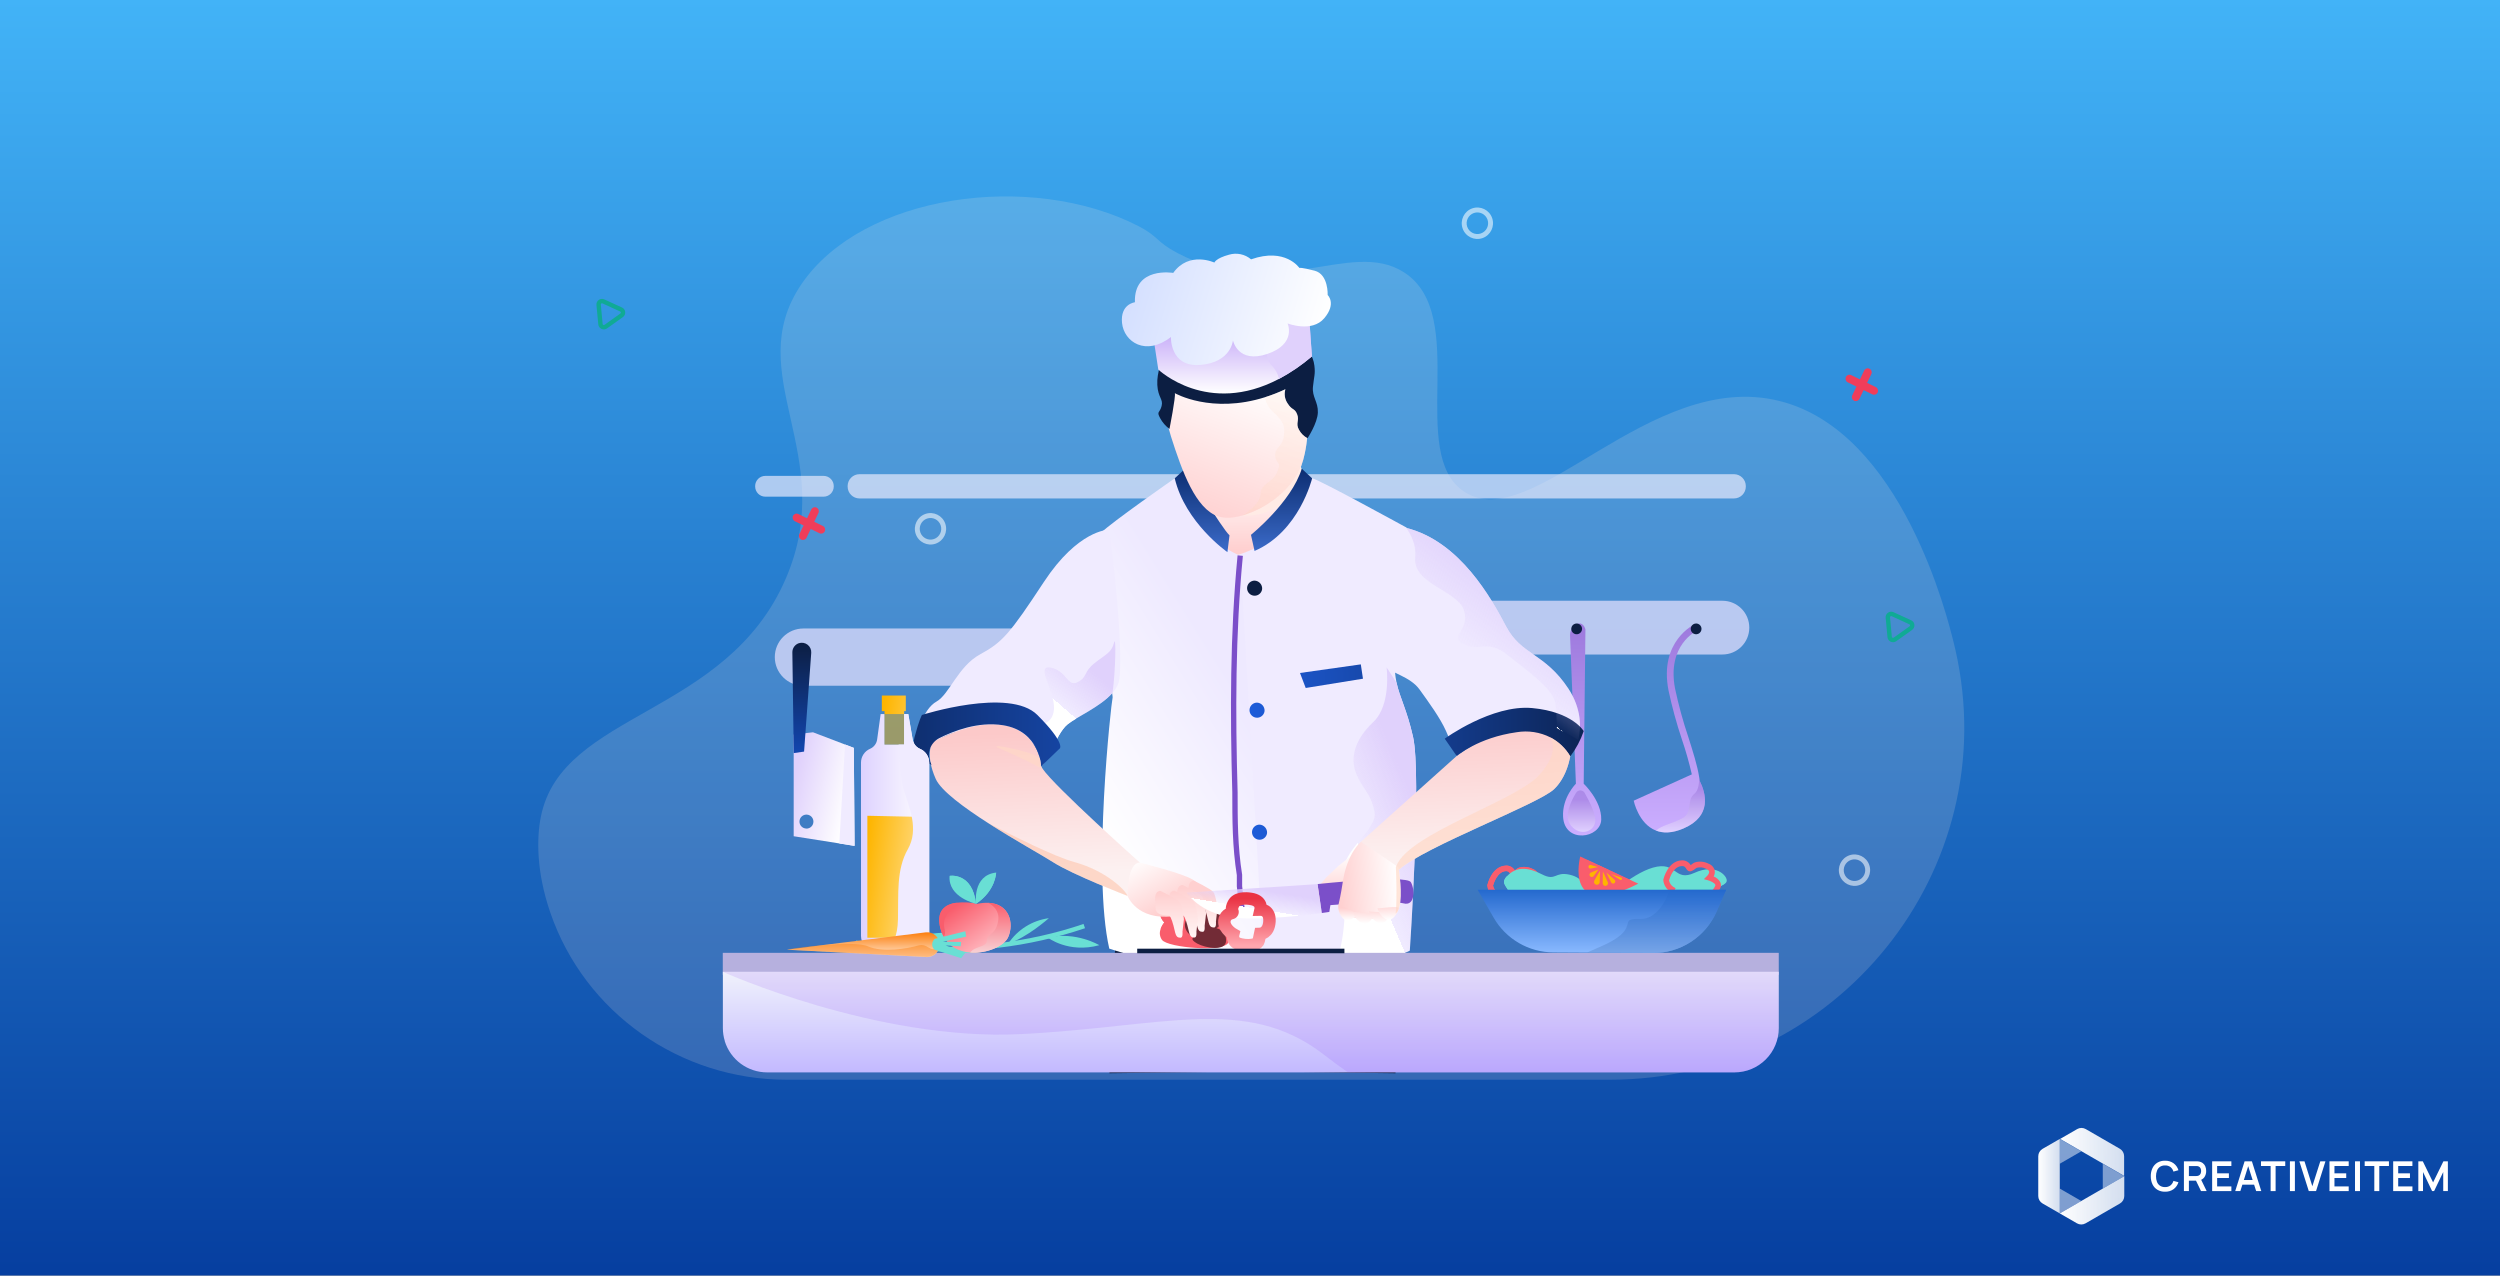 <svg width="980" height="500" viewBox="0 0 980 500" fill="none" xmlns="http://www.w3.org/2000/svg">
<rect x="0" y="0" width="980" height="500" fill="#808080" stroke="none"/>
<rect width="980" height="500" fill="url(#paint0_linear_49_303)"/>
<g clip-path="url(#clip0_49_303)">
<path d="M848.688 467.15C847.638 467.181 846.599 466.917 845.691 466.387C844.86 465.875 844.194 465.133 843.775 464.251C843.312 463.258 843.084 462.171 843.107 461.076C843.084 459.979 843.312 458.892 843.775 457.898C844.194 457.015 844.86 456.273 845.691 455.762C846.599 455.232 847.638 454.967 848.688 454.998C849.89 454.954 851.072 455.308 852.051 456.005C852.958 456.686 853.624 457.638 853.952 458.723L851.983 459.267C851.794 458.566 851.388 457.942 850.824 457.485C850.206 457.035 849.452 456.811 848.688 456.852C847.998 456.826 847.316 457.009 846.731 457.378C846.199 457.743 845.79 458.261 845.558 458.863C845.282 459.575 845.146 460.333 845.157 461.097C845.14 461.859 845.274 462.617 845.549 463.327C845.785 463.932 846.199 464.45 846.737 464.813C847.323 465.181 848.006 465.364 848.697 465.338C849.459 465.372 850.208 465.143 850.821 464.691C851.384 464.233 851.79 463.609 851.98 462.909L853.952 463.425C853.627 464.509 852.965 465.461 852.063 466.143C851.08 466.843 849.894 467.197 848.688 467.15Z" fill="white"/>
<path d="M856.094 466.91V455.239H860.914C861.03 455.239 861.176 455.239 861.354 455.239C861.519 455.247 861.684 455.264 861.847 455.292C862.455 455.368 863.032 455.6 863.522 455.967C863.959 456.308 864.297 456.759 864.503 457.274C864.72 457.833 864.828 458.429 864.82 459.029C864.844 459.901 864.592 460.759 864.102 461.48C863.839 461.832 863.508 462.126 863.127 462.344C862.746 462.562 862.325 462.7 861.889 462.748L861.054 462.819H858.048V466.91H856.094ZM858.048 461.01H860.834C860.944 461.01 861.063 461.01 861.2 460.993C861.325 460.984 861.45 460.962 861.571 460.927C861.864 460.866 862.131 460.717 862.337 460.5C862.521 460.3 862.657 460.061 862.735 459.802C862.81 459.555 862.849 459.299 862.851 459.041C862.85 458.781 862.811 458.523 862.735 458.275C862.658 458.014 862.522 457.774 862.337 457.574C862.13 457.358 861.863 457.21 861.571 457.149C861.449 457.117 861.325 457.098 861.2 457.09C861.063 457.09 860.944 457.09 860.834 457.09H858.048V461.01ZM862.801 466.91L860.502 462.157L862.486 461.72L865.014 466.907L862.801 466.91Z" fill="white"/>
<path d="M867.164 466.91V455.239H874.7V457.072H869.116V459.947H873.726V461.78H869.116V465.077H874.7V466.91H867.164Z" fill="white"/>
<path d="M876.206 466.91L879.883 455.239H882.744L886.424 466.91H884.413L881.074 456.439H881.514L878.217 466.91H876.206ZM878.256 464.379V462.558H884.381V464.379H878.256Z" fill="white"/>
<path d="M890.087 466.91V457.072H886.311V455.239H895.816V457.072H892.038V466.91H890.087Z" fill="white"/>
<path d="M897.646 466.91V455.239H899.598V466.91H897.646Z" fill="white"/>
<path d="M905.042 466.91L901.35 455.239H903.358L906.438 465.012L909.557 455.239H911.577L907.888 466.91H905.042Z" fill="white"/>
<path d="M913.155 466.91V455.239H920.69V457.072H915.109V459.947H919.719V461.78H915.109V465.077H920.69V466.91H913.155Z" fill="white"/>
<path d="M923.162 466.91V455.239H925.113V466.91H923.162Z" fill="white"/>
<path d="M930.73 466.91V457.072H926.955V455.239H936.46V457.072H932.682V466.91H930.73Z" fill="white"/>
<path d="M938.126 466.91V455.239H945.662V457.072H940.093V459.947H944.703V461.78H940.093V465.077H945.674V466.91H938.126Z" fill="white"/>
<path d="M947.982 466.91V455.239H949.741L953.774 463.506L957.811 455.239H959.567V466.91H957.746V459.43L954.164 466.91H953.385L949.821 459.43V466.91H947.982Z" fill="white"/>
<path d="M815.86 470.789L807.43 465.92V475.654L815.86 470.789Z" fill="white" fill-opacity="0.48"/>
<path d="M832.717 461.055L824.287 456.19V465.921L832.717 461.055Z" fill="white" fill-opacity="0.47"/>
<path d="M815.86 451.321L807.43 446.456V456.189L815.86 451.321Z" fill="white" fill-opacity="0.48"/>
<path d="M807.43 446.456L800.687 450.35C800.174 450.645 799.747 451.07 799.451 451.583C799.155 452.096 798.999 452.677 799 453.27V468.84C799 469.433 799.155 470.015 799.452 470.528C799.748 471.041 800.174 471.467 800.687 471.763L807.43 475.654V446.456Z" fill="url(#paint1_linear_49_303)"/>
<path d="M832.717 468.84V461.055L807.43 475.654L814.173 479.549C814.685 479.845 815.267 480.001 815.858 480.001C816.45 480.001 817.032 479.845 817.544 479.549L831.033 471.763C831.545 471.467 831.97 471.04 832.266 470.527C832.562 470.014 832.717 469.433 832.717 468.84Z" fill="url(#paint2_linear_49_303)"/>
<path d="M817.606 442.594C817.098 442.301 816.521 442.146 815.934 442.146C815.347 442.146 814.77 442.301 814.262 442.594L807.573 446.456L832.654 460.939V453.216C832.654 452.629 832.5 452.052 832.206 451.543C831.913 451.034 831.491 450.611 830.982 450.317L817.606 442.594Z" fill="url(#paint3_linear_49_303)"/>
</g>
<path opacity="0.16" d="M765.912 252.184C763.485 242.276 745.567 169.111 697.504 157.169C646.629 144.527 600.613 210.082 574.072 192.8C551.195 177.903 576.623 123.497 550.278 106.692C529.269 93.292 499.531 119.234 461.469 99.137C453.107 94.722 454.18 92.698 446.29 88.645C404.073 66.956 338.1 76.133 314.141 111.432C290.137 146.796 328.864 178.086 308.134 226.567C284.898 280.909 220.308 278.851 212.026 320.113C210.329 328.564 210.228 341.72 215.717 357.717C229.224 397.086 266.675 423.254 308.36 423.254H631.074C719.808 423.254 786.207 341.138 766.522 254.762C766.326 253.903 766.123 253.044 765.912 252.184Z" fill="#FFEBDE"/>
<path d="M749.664 243.451C750.111 243.815 750.396 244.341 750.452 244.937C750.527 245.724 750.187 246.467 749.543 246.925L743.332 251.347C742.688 251.805 741.876 251.883 741.158 251.554C740.44 251.225 739.967 250.559 739.892 249.772L739.173 242.174C739.099 241.387 739.439 240.644 740.082 240.186C740.725 239.728 741.538 239.65 742.256 239.98L749.186 243.155C749.361 243.235 749.52 243.334 749.664 243.451ZM741.771 249.922C741.81 249.954 741.848 249.975 741.874 249.987C741.947 250.02 742.137 250.083 742.334 249.943L748.545 245.521C748.741 245.381 748.745 245.18 748.737 245.1C748.73 245.021 748.689 244.825 748.469 244.723L741.539 241.548C741.32 241.447 741.144 241.545 741.079 241.591C741.013 241.638 740.864 241.772 740.886 242.012L741.605 249.61C741.621 249.765 741.698 249.863 741.771 249.922ZM244.295 120.834C244.742 121.197 245.027 121.724 245.083 122.32C245.158 123.107 244.818 123.851 244.175 124.309L237.963 128.731C237.32 129.189 236.507 129.266 235.789 128.937C235.071 128.608 234.598 127.942 234.523 127.155L233.804 119.557C233.73 118.77 234.07 118.027 234.713 117.569C235.357 117.111 236.169 117.034 236.887 117.363L243.817 120.538C243.992 120.619 244.152 120.718 244.295 120.834ZM236.402 127.305C236.442 127.338 236.48 127.358 236.505 127.37C236.578 127.403 236.769 127.466 236.965 127.326L243.176 122.904C243.372 122.764 243.376 122.563 243.369 122.483C243.361 122.404 243.321 122.208 243.101 122.107L236.17 118.931C235.951 118.83 235.775 118.928 235.71 118.975C235.645 119.021 235.496 119.155 235.518 119.395L236.237 126.993C236.252 127.148 236.329 127.247 236.402 127.305Z" fill="#10AA95"/>
<path d="M731.902 150.084L733.558 146.642C733.934 145.861 733.61 144.921 732.834 144.542C732.058 144.163 731.124 144.49 730.748 145.271L729.092 148.713L725.674 147.046C724.899 146.667 723.964 146.994 723.589 147.775C723.213 148.556 723.537 149.496 724.313 149.875L727.731 151.543L726.079 154.978C725.702 155.76 726.027 156.7 726.803 157.079C727.19 157.268 727.618 157.281 727.995 157.149C728.373 157.017 728.7 156.74 728.888 156.349L730.541 152.914L733.952 154.578C734.34 154.768 734.768 154.78 735.145 154.649C735.522 154.517 735.85 154.24 736.038 153.849C736.414 153.068 736.09 152.128 735.314 151.749L731.902 150.084ZM319.173 204.529L320.829 201.087C321.205 200.306 320.881 199.366 320.105 198.987C319.329 198.608 318.395 198.935 318.019 199.716L316.363 203.158L312.945 201.491C312.17 201.112 311.236 201.439 310.86 202.22C310.484 203.001 310.808 203.941 311.584 204.32L315.002 205.988L313.35 209.424C312.974 210.205 313.298 211.145 314.074 211.524C314.462 211.713 314.889 211.726 315.267 211.594C315.644 211.462 315.971 211.185 316.159 210.794L317.812 207.359L321.224 209.023C321.612 209.213 322.04 209.225 322.417 209.094C322.794 208.962 323.122 208.685 323.31 208.294C323.686 207.513 323.361 206.573 322.585 206.194L319.173 204.529Z" fill="#F03D5A"/>
<path d="M728.973 346.932C725.778 348.048 722.276 346.342 721.166 343.129C720.057 339.917 721.753 336.395 724.948 335.279C728.143 334.163 731.645 335.869 732.755 339.082C733.865 342.294 732.168 345.816 728.973 346.932ZM725.578 337.102C723.383 337.869 722.217 340.288 722.979 342.496C723.742 344.703 726.148 345.876 728.343 345.109C730.538 344.342 731.704 341.923 730.941 339.715C730.179 337.508 727.773 336.335 725.578 337.102ZM366.767 213.118C363.571 214.234 360.069 212.528 358.959 209.316C357.85 206.103 359.546 202.581 362.741 201.465C365.936 200.349 369.439 202.056 370.548 205.268C371.658 208.481 369.962 212.002 366.767 213.118ZM363.371 203.288C361.176 204.055 360.01 206.475 360.772 208.682C361.535 210.889 363.941 212.061 366.136 211.295C368.331 210.528 369.497 208.109 368.735 205.902C367.973 203.694 365.566 202.522 363.371 203.288ZM581.145 93.337C577.95 94.452 574.448 92.746 573.338 89.534C572.229 86.321 573.925 82.799 577.12 81.684C580.315 80.568 583.818 82.274 584.927 85.487C586.037 88.699 584.341 92.221 581.145 93.337ZM577.75 83.507C575.555 84.274 574.389 86.693 575.151 88.901C575.914 91.108 578.32 92.28 580.515 91.513C582.71 90.747 583.876 88.327 583.113 86.12C582.351 83.913 579.945 82.74 577.75 83.507Z" fill="white" fill-opacity="0.56"/>
<path d="M303.721 257.583C303.721 251.389 308.742 246.367 314.936 246.367H399.218C405.412 246.367 410.433 251.389 410.433 257.583V257.583C410.433 263.776 405.412 268.798 399.218 268.798H314.936C308.742 268.798 303.721 263.776 303.721 257.583V257.583Z" fill="#EAE3FF" fill-opacity="0.7"/>
<path d="M679.701 185.878H336.933C334.358 185.878 332.271 187.965 332.271 190.539V190.734C332.271 193.308 334.358 195.395 336.933 195.395H679.701C682.275 195.395 684.362 193.308 684.362 190.734V190.539C684.362 187.965 682.275 185.878 679.701 185.878Z" fill="#F1EDFF" fill-opacity="0.66"/>
<path d="M334.696 293.174L331.25 291.852L318.694 287.053L311.122 287.929V327.804L329.005 330.625L334.987 331.573L334.696 293.174ZM316.108 324.788C315.566 324.785 315.038 324.621 314.59 324.317C314.142 324.013 313.795 323.583 313.592 323.081C313.389 322.579 313.339 322.028 313.45 321.499C313.561 320.969 313.826 320.483 314.213 320.105C314.6 319.726 315.09 319.471 315.622 319.371C316.154 319.272 316.704 319.333 317.201 319.546C317.699 319.759 318.122 320.116 318.416 320.57C318.711 321.024 318.864 321.556 318.856 322.097C318.855 322.456 318.783 322.812 318.644 323.144C318.505 323.475 318.302 323.776 318.047 324.029C317.792 324.282 317.489 324.482 317.156 324.618C316.823 324.754 316.467 324.823 316.108 324.821V324.788Z" fill="url(#paint4_linear_49_303)"/>
<path d="M315.199 294.625L311.146 295.208L310.603 255.722C310.593 254.933 310.833 254.162 311.289 253.518C311.744 252.874 312.393 252.391 313.14 252.139C313.72 251.949 314.337 251.904 314.937 252.008C315.538 252.113 316.104 252.363 316.585 252.738C317.065 253.113 317.446 253.601 317.694 254.158C317.942 254.715 318.048 255.325 318.004 255.933L315.199 294.625Z" fill="url(#paint5_linear_49_303)"/>
<path d="M334.987 331.589L329.005 330.641L331.25 291.852L334.703 293.173L334.987 331.589Z" fill="#F0EBFF"/>
<path d="M391.464 371.505C360.392 375.323 335.53 370.516 335.23 370.451L335.579 368.708C336.016 368.798 380.455 377.382 424.748 362.183L425.324 363.861C414.332 367.575 402.985 370.137 391.464 371.505Z" fill="#69DFD4"/>
<path d="M349.741 371.156C349.741 371.156 358.301 366.455 367.802 365.741L377.302 365.036C377.302 365.036 358.171 372.826 349.741 371.156ZM372.503 372.437C372.503 372.437 384.574 379.628 396.522 376.563C396.522 376.563 380.18 371.724 372.503 372.437ZM395.242 369.876C397.031 367.18 399.375 364.898 402.118 363.182C404.861 361.467 407.939 360.358 411.146 359.929C411.146 359.929 402.505 367.614 395.242 369.876ZM410.709 367.517C410.709 367.517 418.815 373.831 430.934 370.516C430.934 370.516 421.806 365.012 410.709 367.517Z" fill="#69DFD4"/>
<path d="M562.695 246.031C562.695 240.213 567.411 235.497 573.229 235.497H675.19C681.008 235.497 685.725 240.213 685.725 246.031V246.031C685.725 251.849 681.008 256.565 675.19 256.565H573.229C567.411 256.565 562.695 251.849 562.695 246.031V246.031Z" fill="#EAE3FF" fill-opacity="0.7"/>
<path d="M620.809 307.206L621.49 246.708C621.49 246.708 620.59 243.117 617.704 244.868C616.98 245.324 616.39 245.964 615.995 246.723C615.6 247.483 615.415 248.334 615.459 249.189L617.753 307.206C617.753 307.206 612.305 312.613 612.727 320.176C613.335 330.9 627.529 328.639 627.683 321.238C627.837 313.837 620.809 307.206 620.809 307.206Z" fill="url(#paint6_linear_49_303)"/>
<g style="mix-blend-mode:multiply" opacity="0.59">
<path d="M621.165 310.797C620.997 310.506 620.756 310.263 620.466 310.093C620.176 309.924 619.847 309.832 619.511 309.828C619.175 309.824 618.844 309.907 618.549 310.07C618.255 310.233 618.009 310.469 617.834 310.756C615.864 313.999 613.197 319.584 615.337 322.916C618.506 327.901 624.546 326.539 625.3 322.316C625.81 319.503 623.038 314.055 621.165 310.797Z" fill="url(#paint7_linear_49_303)"/>
</g>
<path d="M659.889 324.764C655.374 326.701 651.848 326.645 649.116 325.575C642.266 322.908 640.41 313.869 640.41 313.869L663.197 303.55C662.141 298.938 660.847 294.385 659.322 289.907C657.208 283.587 655.449 277.154 654.053 270.638C650.275 251.248 664.194 244.762 664.331 244.698L665.426 247.13C664.931 247.357 653.266 252.877 656.663 270.127C658.037 276.544 659.777 282.878 661.875 289.096C663.667 294.77 665.329 299.975 666.066 304.555C666.155 305.082 666.228 305.609 666.293 306.127C668.676 310.886 671.23 319.908 659.889 324.764Z" fill="url(#paint8_linear_49_303)"/>
<g style="mix-blend-mode:multiply" opacity="0.59">
<path d="M659.89 324.764C655.374 326.701 651.848 326.645 649.116 325.575C651.816 323.378 654.742 323.143 659.217 320.897C663.691 318.652 661.024 313.642 664.194 311.17C665.759 309.937 666.115 307.116 666.067 304.555C666.156 305.082 666.229 305.609 666.294 306.127C668.677 310.886 671.23 319.908 659.89 324.764Z" fill="url(#paint9_linear_49_303)"/>
</g>
<path d="M620.168 246.522C620.168 246.94 620.044 247.349 619.812 247.697C619.579 248.045 619.249 248.316 618.862 248.476C618.476 248.636 618.05 248.678 617.64 248.597C617.229 248.515 616.852 248.314 616.557 248.018C616.261 247.722 616.059 247.345 615.978 246.934C615.896 246.524 615.938 246.099 616.098 245.712C616.258 245.325 616.529 244.995 616.877 244.762C617.225 244.53 617.634 244.406 618.053 244.406C618.614 244.406 619.152 244.629 619.549 245.026C619.945 245.422 620.168 245.961 620.168 246.522ZM666.991 246.522C666.991 246.94 666.867 247.349 666.634 247.697C666.402 248.045 666.071 248.316 665.685 248.476C665.298 248.636 664.872 248.678 664.462 248.597C664.052 248.515 663.675 248.314 663.379 248.018C663.083 247.722 662.881 247.345 662.8 246.934C662.718 246.524 662.76 246.099 662.92 245.712C663.08 245.325 663.351 244.995 663.699 244.762C664.047 244.53 664.456 244.406 664.875 244.406C665.436 244.406 665.974 244.629 666.371 245.026C666.768 245.422 666.991 245.961 666.991 246.522ZM437.208 370.678C437.208 370.678 434.898 406.97 434.898 420.719C434.898 420.719 485.271 420.038 487.241 420.038C489.21 420.038 491.351 393.96 491.351 393.96L495.055 420.038L547.049 420.719L549.416 372.64L437.208 370.678Z" fill="#0C1E42"/>
<path d="M511.195 196.505C510.587 203.801 508.244 213.983 500.267 217.582C487.224 223.475 471.23 213.383 471.23 213.383L468.288 185.392L508.755 178.226L509.938 182.984L511.276 188.326C511.459 191.051 511.432 193.785 511.195 196.505Z" fill="url(#paint10_linear_49_303)"/>
<path d="M552.651 372.64C544.714 376.612 533.195 379.166 522.317 380.795C512.426 382.246 502.466 383.177 492.477 383.583L489.089 370.54L486.17 299.821L484.484 217.768C512.257 209.354 511.835 187.053 514.364 187.475C516.894 187.896 551.394 206.833 551.394 206.833C551.394 206.833 547.179 247.227 546.765 259.005C546.622 261.881 546.848 264.763 547.438 267.582C548.727 273.548 551.491 278.12 553.923 288.885C557.279 304.052 552.651 372.64 552.651 372.64Z" fill="#F0EBFF"/>
<path d="M552.651 372.64C544.714 376.612 533.195 379.166 522.317 380.795C527.813 369.738 527.683 352.901 526.564 343.611C525.3 333.073 540.451 325.518 538.773 317.947C537.095 310.375 534.136 309.524 531.615 303.217C529.094 296.911 531.193 289.753 538.343 283.016C545.493 276.28 543.539 261.559 543.539 261.559L547.438 267.606C548.727 273.572 551.491 278.144 553.923 288.91C557.279 304.052 552.651 372.64 552.651 372.64Z" fill="url(#paint11_linear_49_303)"/>
<path d="M531.477 334.021L524.757 339.355L519.99 343.846L517.088 347.21C517.088 347.21 515.224 350.453 516.715 352.163C518.207 353.874 521.765 348.516 521.765 348.516C521.765 348.516 528.591 344.033 531.209 343.652C533.828 343.271 531.477 334.021 531.477 334.021Z" fill="url(#paint12_linear_49_303)"/>
<path d="M486.17 217.793C486.17 217.793 469.342 212.329 460.506 187.499C460.506 187.499 435.676 204.75 431.469 208.957C427.262 213.164 432.28 241.779 433.155 252.731C434.031 263.683 436.519 272.502 436.098 273.767C435.676 275.032 428.105 342.355 434.833 371.854C434.833 371.854 473.549 385.318 495.428 379.003L486.17 217.793Z" fill="url(#paint13_linear_49_303)"/>
<path d="M481.533 369.373C480.261 373.426 457.814 371.546 455.504 368.441C455.068 367.84 454.789 367.14 454.693 366.403C454.596 365.667 454.686 364.918 454.953 364.226C455.278 363.281 455.766 362.4 456.396 361.623C455.834 361.01 455.372 360.312 455.026 359.556C454.466 358.308 454.329 356.76 456.128 355.738C456.128 355.738 470.136 350.469 476.921 354.06C483.706 357.651 478.177 363.245 478.177 363.245C478.177 363.245 482.798 365.328 481.533 369.373Z" fill="#F95D6C"/>
<path d="M476.249 354.611C476.249 354.611 472.463 352.909 470.315 354.911C468.167 356.914 468.037 358.786 468.037 358.786C468.037 358.786 464.203 359.548 464.494 362.839C464.786 366.13 467.972 367.419 467.972 367.419C467.972 367.419 466.059 368.044 469.261 369.851C472.463 371.659 480.61 373.037 480.61 368.781C480.677 367.646 480.334 366.525 479.643 365.622C478.953 364.719 477.961 364.094 476.848 363.861C477.628 363.411 478.25 362.731 478.629 361.914C479.008 361.097 479.125 360.183 478.964 359.297C478.911 358.357 478.638 357.444 478.166 356.63C477.694 355.816 477.037 355.124 476.249 354.611Z" fill="#722B36"/>
<g style="mix-blend-mode:multiply">
<path d="M454.953 364.226C455.278 363.281 455.766 362.4 456.396 361.624C455.834 361.01 455.372 360.313 455.026 359.557H455.115C457.625 360.866 460.338 361.743 463.14 362.151C463.14 362.151 457.814 362.888 454.953 364.226Z" fill="#F95D6C"/>
</g>
<path d="M516.464 346.554L518.15 357.903L521.093 357.481L521.514 354.814C521.514 354.814 545.639 352.852 550.13 354.109C554.62 355.365 554.758 348.921 553.072 345.84C551.386 342.76 516.464 346.554 516.464 346.554Z" fill="#7B4FC9"/>
<g style="mix-blend-mode:multiply">
<path d="M511.195 196.505C510.1 197.543 509.314 198.127 509.314 198.127C505.389 197.21 501.26 197.865 497.811 199.951C494.39 201.985 490.013 202.229 486.957 202.066C495.817 199.635 506.274 192.209 509.938 182.968L511.276 188.31C511.46 191.04 511.433 193.78 511.195 196.505Z" fill="#FFEBE5"/>
</g>
<path d="M438.343 268.011C437.815 269.311 437.066 270.509 436.13 271.554C431.46 276.985 422.146 280.973 418.425 283.997C416.075 285.91 413.951 290.288 412.143 293.976C410.522 297.332 409.111 300.121 408.049 299.991C405.804 299.707 408.86 296.343 405.804 292.411C402.748 288.48 382.798 283.997 372.698 287.645C362.597 291.293 364.251 298.305 361.203 293.254C358.155 288.204 362.013 277.852 367.088 275.023C372.163 272.194 375.502 261.243 384.2 256.508C392.899 251.774 395.703 248.653 409.168 228.177C422.633 207.7 434.411 207.692 434.411 207.692C435.822 209.938 441.148 260.716 438.343 268.011ZM618.652 290.012C617.72 293.481 616.155 295.159 615.912 293.814C615.345 290.733 604.969 289.331 591.22 288.764C577.472 288.196 571.027 296.343 571.027 296.343C571.027 296.343 569.066 291.576 566.82 286.526C564.575 281.476 560.084 275.299 556.444 270.257C552.804 265.215 545.217 263.772 543.539 261.559C541.861 259.346 538.772 252.861 539.332 236.307C539.891 219.754 548.305 206.314 548.305 206.314C549.302 206.484 550.291 206.687 551.248 206.938C572.438 212.272 584.743 234.84 590.418 245.565C596.311 256.792 605.56 255.949 614.818 269.973C620.022 277.933 619.876 285.489 618.652 290.012Z" fill="#F0EBFF"/>
<path d="M446.83 338.139L441.966 351.182C441.642 351.053 420.525 342.938 412.727 337.929C408.674 335.335 397.762 329.303 387.532 322.762C377.878 316.585 368.839 309.945 366.796 305.317C362.581 295.784 365.394 291.009 365.394 291.009C394.86 275.648 405.561 288.78 407.636 297.308C407.86 298.186 407.993 299.085 408.033 299.991C408.121 300.432 408.313 300.846 408.593 301.199C413.392 308.381 446.83 338.139 446.83 338.139ZM615.912 293.814C615.912 293.814 615.345 303.428 609.249 309.313C603.153 315.198 558.544 331.825 548.451 340.871L548.354 340.806L547.211 339.996L533.511 329.936L571.027 296.343C571.027 296.343 592.371 279.506 608.916 288.123C611.598 289.544 613.975 291.478 615.912 293.814Z" fill="url(#paint14_linear_49_303)"/>
<path d="M460.506 187.499L464.713 183.576C464.713 183.576 479.159 207.408 481.964 209.84L481.153 216.431C481.153 216.431 464.567 204.895 460.506 187.499ZM491.78 215.969L490.378 209.662C490.378 209.662 506.226 196.894 510.295 183.722L514.348 187.507C514.348 187.507 509.355 208.397 491.78 215.969Z" fill="url(#paint15_linear_49_303)"/>
<path d="M511.454 177.812C511.128 179.386 510.695 180.935 510.157 182.449C507.563 189.558 500.916 195.63 493.944 199.286C491.72 200.471 489.375 201.415 486.949 202.099C483.366 203.096 480.042 203.274 477.537 202.439C468.701 199.489 463.44 184.978 459.022 171.092C456.469 163.051 456.023 153.955 456.104 147.721C456.155 140.527 458.79 133.59 463.529 128.177C480.715 108.762 506.566 124.805 510.36 135.53C511.089 137.605 511.835 141.909 512.346 147.235C513.229 156.493 513.408 168.822 511.454 177.812Z" fill="url(#paint16_linear_49_303)"/>
<path d="M516.601 161.697C516.464 165.896 512.548 171.789 512.548 171.789C512.503 171.772 512.46 171.75 512.419 171.724C511.04 170.963 509.914 169.816 509.176 168.425C507.766 165.896 509.452 164.915 508.471 162.394C507.49 159.873 506.509 160.991 504.685 158.049C504.155 157.253 503.807 156.35 503.667 155.404C503.527 154.458 503.598 153.492 503.875 152.577C501.31 153.788 498.667 154.825 495.963 155.682C474.838 162.386 460.538 154.117 460.538 154.117C460.96 155.382 458.43 168.141 458.43 168.141C456.923 167.021 455.678 165.585 454.783 163.934C453.242 161.129 454.645 161.972 455.35 159.168C456.055 156.363 453.939 155.925 453.664 150.891C453.388 145.857 455.763 140.653 455.763 140.653C467.112 100.007 501.208 119.892 505.698 124.383C509.8 128.485 513.132 137.848 513.132 137.848C514.285 139.465 515.01 141.347 515.24 143.32C515.661 146.684 515.094 147.527 514.68 151.596C514.267 155.666 516.747 157.489 516.601 161.697Z" fill="#0C1E42"/>
<path d="M514.267 139.721C510.299 143.109 505.978 146.06 501.378 148.524C473.314 163.278 454.053 144.86 454.053 144.86L451.386 127.472C467.517 133.734 485.442 133.53 501.427 126.904C505.406 125.346 509.21 123.374 512.776 121.019L512.978 120.873V121.084L514.267 139.721Z" fill="url(#paint17_linear_49_303)"/>
<g style="mix-blend-mode:multiply">
<path d="M514.267 139.72C510.299 143.109 505.977 146.06 501.378 148.524C500.937 146.567 499.97 144.767 498.581 143.32C495.428 140.158 496.903 135.748 496.903 135.748L501.426 126.904L505.528 118.911L512.759 121.019L512.978 121.084L514.267 139.72Z" fill="#E0D1FC"/>
</g>
<path d="M444.885 118.49C444.885 118.49 439.089 119.147 439.834 126.596C440.58 134.046 449.189 139.777 459.006 132.109C459.006 132.109 458.536 144.082 470.598 143.052C482.66 142.023 483.317 133.422 483.317 133.422C483.317 133.422 485.189 142.679 496.781 138.748C508.373 134.816 504.734 126.783 504.734 126.783C504.734 126.783 514.267 130.52 519.131 124.724C523.994 118.928 520.444 115.653 520.444 115.653C520.444 115.653 520.817 107.546 515.345 106.12C509.873 104.693 509.354 105.025 509.354 105.025C509.354 105.025 503.883 96.919 490.418 101.661C489.244 100.665 487.842 99.977 486.336 99.659C484.83 99.34 483.269 99.402 481.793 99.837C476.597 101.24 476.037 102.926 476.037 102.926C476.037 102.926 466.083 98.297 459.906 106.979C459.906 106.987 444.423 104.328 444.885 118.49Z" fill="url(#paint18_linear_49_303)"/>
<path d="M486.17 217.793C483.212 248.459 483.212 279.514 484.103 310.57C484.103 321.221 484.103 331.873 485.879 342.995V347.429C486.316 350.542 486.316 353.647 487.013 356.622" stroke="#7B4FC9" stroke-width="2.09" stroke-miterlimit="10"/>
<path d="M494.763 230.844C494.708 231.414 494.489 231.957 494.131 232.405C493.774 232.853 493.294 233.188 492.75 233.368C492.206 233.549 491.621 233.567 491.067 233.422C490.512 233.276 490.012 232.973 489.627 232.548C489.242 232.124 488.988 231.597 488.897 231.031C488.806 230.465 488.881 229.885 489.113 229.361C489.345 228.837 489.725 228.391 490.206 228.079C490.686 227.767 491.247 227.601 491.821 227.601C492.641 227.641 493.411 228.005 493.963 228.613C494.515 229.221 494.803 230.024 494.763 230.844Z" fill="#0C1E42"/>
<path d="M436.13 271.554C431.461 276.985 422.147 280.974 418.426 283.997C416.075 285.91 413.951 290.288 412.144 293.976L405.804 284.249C405.804 284.249 412.743 284.881 413.165 277.934C413.587 270.987 405.594 260.473 411.9 261.721C418.207 262.969 418.426 269.503 422.439 267.395C426.451 265.288 424.546 263.602 428.964 260.027C433.382 256.452 435.693 256.03 436.746 251.823C437.508 248.751 437.362 262.321 436.13 271.554Z" fill="url(#paint19_linear_49_303)"/>
<path d="M446.83 338.139C446.83 338.139 463.854 342.347 467.655 344.868C469.819 346.248 471.622 348.123 472.916 350.339C472.916 350.339 474.181 357.497 459.873 359.175C445.566 360.853 441.991 351.183 441.991 351.183C441.991 351.183 441.78 338.139 446.83 338.139Z" fill="url(#paint20_linear_49_303)"/>
<path d="M468.012 345.216C468.012 345.216 474.498 348.37 475.592 349.634C476.686 350.899 477.213 356.363 477.213 356.363L476.646 361.275C476.646 361.275 476.929 363.658 475.835 363.585C474.741 363.512 474.149 363.375 473.59 360.78C473.03 358.186 472.114 355.309 471.555 355.033C470.996 354.757 466.367 355.106 466.156 352.366C465.945 349.626 465.135 345.362 468.012 345.216Z" fill="url(#paint21_linear_49_303)"/>
<path d="M463.586 346.902C463.586 346.902 470.071 350.064 471.166 351.32C472.26 352.577 472.787 358.057 472.787 358.057L472.219 362.961C472.219 362.961 472.503 365.352 471.409 365.279C470.315 365.206 469.723 365.069 469.163 362.475C468.604 359.881 467.688 357.003 467.129 356.727C466.569 356.452 461.941 356.792 461.73 354.06C461.519 351.328 460.717 347.048 463.586 346.902Z" fill="url(#paint22_linear_49_303)"/>
<path d="M460.36 349.148C460.36 349.148 466.845 352.301 467.939 353.566C469.034 354.83 469.561 360.302 469.561 360.302L468.993 365.206C468.993 365.206 469.277 367.59 468.183 367.525C467.088 367.46 466.496 367.314 465.937 364.72C465.378 362.126 464.462 359.248 463.902 358.965C463.343 358.681 458.714 359.038 458.504 356.306C458.293 353.574 457.474 349.269 460.36 349.148Z" fill="url(#paint23_linear_49_303)"/>
<path d="M454.896 349.221C454.896 349.221 461.341 352.374 462.467 353.639C463.594 354.903 464.089 360.367 464.089 360.367L463.529 365.279C463.529 365.279 463.805 367.663 462.719 367.59C461.632 367.517 461.032 367.379 460.473 364.785C459.914 362.191 458.998 359.321 458.438 359.037C457.879 358.754 453.25 359.11 453.04 356.371C452.829 353.631 452.018 349.359 454.896 349.221Z" fill="url(#paint24_linear_49_303)"/>
<path d="M495.712 278.671C495.657 279.241 495.438 279.784 495.08 280.232C494.723 280.68 494.244 281.014 493.7 281.195C493.157 281.376 492.573 281.395 492.018 281.25C491.464 281.105 490.964 280.803 490.578 280.379C490.193 279.955 489.938 279.429 489.846 278.863C489.754 278.298 489.828 277.718 490.059 277.194C490.29 276.67 490.669 276.224 491.148 275.91C491.628 275.597 492.188 275.43 492.761 275.429C493.582 275.469 494.353 275.832 494.907 276.44C495.46 277.048 495.749 277.85 495.712 278.671ZM496.693 326.499C496.638 327.069 496.418 327.611 496.061 328.059C495.704 328.507 495.225 328.842 494.681 329.023C494.138 329.203 493.553 329.222 492.999 329.078C492.445 328.933 491.945 328.63 491.559 328.206C491.174 327.783 490.919 327.256 490.827 326.691C490.735 326.125 490.809 325.545 491.04 325.021C491.271 324.497 491.65 324.051 492.129 323.738C492.609 323.425 493.169 323.257 493.742 323.256C494.149 323.275 494.548 323.374 494.916 323.547C495.285 323.72 495.616 323.964 495.89 324.265C496.164 324.567 496.376 324.919 496.514 325.302C496.651 325.685 496.712 326.092 496.693 326.499ZM509.598 263.804L533.439 260.432L534.282 266.05L511.835 269.689L509.598 263.804ZM365.2 299.821C365.2 299.821 356.574 296.246 358.463 289.096C360.352 281.946 361.406 280.26 361.406 280.26C361.406 280.26 395.704 269.317 406.639 280.26C417.575 291.204 415.483 293.336 415.483 293.336L408.115 300.421C408.115 300.421 407.693 286.599 393.175 284.289C383.382 282.724 373.59 286.624 368.256 289.323C367.366 289.769 366.575 290.388 365.928 291.144C365.281 291.9 364.792 292.778 364.49 293.726C364.188 294.674 364.079 295.673 364.168 296.664C364.258 297.655 364.545 298.618 365.013 299.496C365.062 299.61 365.127 299.732 365.2 299.821ZM620.817 286.591C619.599 290.144 617.826 293.482 615.564 296.481C613.72 293.322 611.019 290.75 607.774 289.064C603.691 286.991 599.053 286.279 594.536 287.029C579.385 289.137 571.028 296.359 571.028 296.359L566.334 289.558C566.334 289.558 584.841 276.093 600.624 277.561C616.407 279.028 620.817 286.591 620.817 286.591Z" fill="url(#paint25_linear_49_303)"/>
<path d="M465.135 349.918C465.135 349.918 469.342 356.654 480.277 359.175C491.213 361.696 518.15 357.919 518.15 357.919L516.464 346.57L465.135 349.918Z" fill="url(#paint26_linear_49_303)"/>
<path d="M547.836 357.311C547.644 357.628 547.39 357.904 547.09 358.122C542.85 361.429 526.954 360.618 525.568 357.116C524.092 353.331 524.66 357.076 526.378 345.711C528.097 334.346 533.536 329.936 533.536 329.936L547.406 339.445L548.217 340.028C548.217 340.028 548.265 340.312 548.33 340.839C548.76 343.668 549.992 353.72 547.836 357.311Z" fill="url(#paint27_linear_49_303)"/>
<path d="M524.603 354.62C524.43 356.44 524.984 358.255 526.143 359.67C528.105 362.102 531.193 359.743 531.688 358.616C532.182 357.489 525.089 355.041 524.603 354.62Z" fill="url(#paint28_linear_49_303)"/>
<path d="M530.285 357.424C530.749 359.193 531.895 360.705 533.471 361.632C536.154 363.253 538.238 359.97 538.335 358.746C538.432 357.522 530.893 357.643 530.285 357.424Z" fill="url(#paint29_linear_49_303)"/>
<path d="M536.6 357.278C537.061 359.048 538.204 360.563 539.777 361.494C542.469 363.115 544.552 359.824 544.641 358.608C544.73 357.392 537.208 357.505 536.6 357.278Z" fill="url(#paint30_linear_49_303)"/>
<path d="M539.964 356.014C540.427 357.785 541.572 359.301 543.15 360.229C545.833 361.85 548.232 357.311 548.305 356.095C548.378 354.879 540.572 356.241 539.964 356.014Z" fill="url(#paint31_linear_49_303)"/>
<path d="M490.24 352.35C490.24 352.35 485.279 351.418 483.69 354.036C482.717 355.657 482.879 356.679 483.13 357.279C483.159 357.342 483.172 357.412 483.171 357.481C483.169 357.551 483.152 357.62 483.121 357.682C483.09 357.745 483.046 357.8 482.992 357.844C482.937 357.887 482.874 357.919 482.806 357.935C481.967 358.076 481.21 358.524 480.682 359.192C480.155 359.861 479.895 360.701 479.953 361.551C480.083 364.323 483.414 366.22 483.414 366.22C483.269 366.803 483.288 367.414 483.47 367.987C483.651 368.559 483.989 369.07 484.444 369.462C486.065 370.678 492.858 371.335 493.417 368.717L493.977 366.098C493.977 366.098 497.341 366.001 497.625 361.234C497.908 356.468 494.163 356.557 494.163 356.557C494.163 356.557 495.006 353.006 490.24 352.35Z" stroke="url(#paint32_linear_49_303)" stroke-width="4.88" stroke-miterlimit="10"/>
<g style="mix-blend-mode:multiply" opacity="0.43">
<path d="M512.411 171.741C512.176 173.881 511.86 175.923 511.454 177.828C511.129 179.402 510.695 180.951 510.157 182.465C507.563 189.575 500.916 195.646 493.945 199.302C489.948 201.045 487.095 202.066 486.949 202.115C487.159 201.993 493.953 197.965 494.155 193.62C494.358 189.275 498.784 189.412 500.681 184.994C502.578 180.576 500.049 182.254 499.87 178.68C499.692 175.105 502.602 175.526 503.234 171.108C503.867 166.69 503.024 165.215 499.027 161.429C496.441 158.997 495.971 156.874 495.955 155.698C498.659 154.841 501.302 153.804 503.867 152.593C503.59 153.509 503.519 154.474 503.659 155.42C503.799 156.366 504.147 157.269 504.677 158.065C506.501 161.008 507.482 159.889 508.463 162.41C509.444 164.931 507.758 165.912 509.168 168.441C509.906 169.833 511.032 170.979 512.411 171.741Z" fill="url(#paint33_linear_49_303)"/>
</g>
<g style="mix-blend-mode:multiply">
<path d="M618.652 290.012L610.303 285.399C610.303 285.399 610.303 282.035 609.743 276.142C609.184 270.249 599.075 263.245 590.945 256.792C582.814 250.34 580.285 255.665 573.832 252.577C567.38 249.488 576.637 246.967 573.832 239.112C571.028 231.257 553.631 229.02 554.758 218.36C555.204 214.129 553.485 210.165 551.248 206.922C572.438 212.272 584.743 234.84 590.418 245.565C596.311 256.792 605.561 255.949 614.818 269.973C620.022 277.934 619.876 285.489 618.652 290.012Z" fill="url(#paint34_linear_49_303)"/>
</g>
<g style="mix-blend-mode:multiply" opacity="0.67">
<path d="M548.443 340.871L548.346 340.806C548.759 343.668 549.967 353.72 547.835 357.311C547.643 357.628 547.39 357.904 547.089 358.122C547.778 351.969 547.178 340.036 547.178 340.036V339.971C547.227 339.801 547.292 339.631 547.357 339.453C552.221 326.815 593.385 314.218 602.91 304.271C610.829 296.019 608.754 290.709 607.733 289.056C610.978 290.742 613.679 293.314 615.523 296.473C614.915 299.715 613.318 305.39 609.224 309.321C603.145 315.223 558.544 331.825 548.443 340.871ZM408.609 301.199C408.588 301.242 408.564 301.282 408.536 301.32C408.536 301.32 399.278 296.457 392.128 293.538C384.979 290.62 405.172 294.584 407.482 297.113C407.543 297.174 407.6 297.239 407.652 297.308C407.876 298.186 408.009 299.085 408.049 299.991C408.137 300.432 408.329 300.846 408.609 301.199Z" fill="#FFD8C6"/>
</g>
<g style="mix-blend-mode:multiply" opacity="0.43">
<path d="M441.983 351.183C441.658 351.053 420.541 342.938 412.743 337.929C408.69 335.335 397.779 329.304 387.549 322.762C397.779 327.95 413.157 335.732 421.157 337.929C433.366 341.293 441.14 348.791 441.983 351.183Z" fill="#FFB592"/>
</g>
<path d="M283.334 373.515H697.276V382.124H283.334V373.515Z" fill="#B6B0DE"/>
<path d="M445.785 371.886H527.01V373.677H445.785V371.886Z" fill="#0C1E42"/>
<path d="M395.193 367.363C393.62 370.905 386.762 373.905 380.334 373.402C376.151 373.078 372.155 371.278 369.909 367.177C369.388 366.231 368.983 365.227 368.701 364.185C366.691 356.89 370.655 354.458 374.943 353.866C377.696 353.569 380.479 353.712 383.187 354.287C384.575 353.976 385.997 353.843 387.419 353.89C395.59 354.231 397.641 361.851 395.193 367.363Z" fill="url(#paint35_linear_49_303)"/>
<g style="mix-blend-mode:multiply">
<path d="M395.193 367.363C393.62 370.905 386.762 373.905 380.334 373.402C382.101 370.751 386.876 371.456 386.876 368.635C386.876 365.814 390.402 366.69 391.286 360.861C391.877 356.962 389.219 354.879 387.395 353.931C395.59 354.23 397.641 361.85 395.193 367.363Z" fill="url(#paint36_linear_49_303)"/>
</g>
<g style="mix-blend-mode:screen">
<path d="M369.925 367.176C369.405 366.231 368.999 365.227 368.718 364.185C366.707 356.889 370.671 354.457 374.959 353.866C373.395 355.487 370.517 358.73 370.136 360.999C369.609 364.08 371.247 365.336 369.925 367.176Z" fill="#F95D6C"/>
</g>
<path d="M382.596 354.287C382.596 354.287 371.53 351.815 372.236 343.344C372.236 343.344 381.185 341.812 382.596 354.287Z" fill="#69DFD4"/>
<path d="M390.483 342.047C390.483 342.047 390.37 349.107 382.596 354.287C382.596 354.287 381.072 343.108 390.483 342.047Z" fill="#69DFD4"/>
<g style="mix-blend-mode:multiply">
<path d="M390.483 342.047C390.483 342.047 390.37 349.107 382.596 354.287L390.483 342.047ZM382.596 354.287C382.596 354.287 380.48 350.404 378.364 349.812C376.248 349.221 377.067 349.229 376.24 346.4C375.414 343.57 372.236 343.344 372.236 343.344C372.236 343.344 381.185 341.811 382.596 354.287Z" fill="#69DFD4"/>
</g>
<path d="M364.251 298.937V366.901C364.252 367.674 364.101 368.44 363.805 369.155C363.51 369.87 363.077 370.52 362.53 371.067C361.984 371.615 361.335 372.049 360.62 372.345C359.905 372.642 359.139 372.794 358.366 372.794H343.402C342.627 372.795 341.861 372.643 341.145 372.348C340.43 372.052 339.779 371.618 339.232 371.07C338.685 370.523 338.251 369.873 337.955 369.157C337.659 368.442 337.507 367.675 337.508 366.901V298.937C337.507 297.778 337.847 296.644 338.488 295.678C339.128 294.712 340.039 293.956 341.108 293.506C341.845 293.179 342.484 292.666 342.964 292.019C343.445 291.371 343.749 290.61 343.847 289.809L345.217 279.903H346.733V291.852H354.442V279.903H356.064L357.766 289.785C357.863 290.352 358.052 290.9 358.325 291.406C358.827 292.357 359.64 293.106 360.628 293.53C361.696 293.976 362.609 294.726 363.254 295.688C363.898 296.65 364.245 297.78 364.251 298.937Z" fill="url(#paint37_linear_49_303)"/>
<path opacity="0.47" d="M346.733 279.903H354.434V291.852H346.733V279.903Z" fill="#FEB500"/>
<path d="M355.075 272.656V278.769H354.434V279.903H346.733V278.769H345.671V272.656H355.075ZM340.005 319.779V367.582H361.527V320.232L340.005 319.779Z" fill="url(#paint38_linear_49_303)"/>
<g style="mix-blend-mode:multiply">
<path d="M364.251 298.937V366.901C364.252 367.674 364.1 368.44 363.805 369.155C363.51 369.87 363.076 370.52 362.53 371.067C361.983 371.615 361.334 372.049 360.62 372.345C359.905 372.642 359.139 372.794 358.366 372.794H347.292C349.878 370.467 351.848 367.387 352.01 360.335C352.237 350.364 351.329 340.879 355.861 332.919C360.392 324.958 356.315 316.382 354.239 309.581C353.259 306.338 352.432 298.953 352.27 291.852H354.401V279.903H356.023L357.725 289.785C357.822 290.352 358.011 290.9 358.284 291.406C358.787 292.357 359.599 293.106 360.587 293.53C361.662 293.97 362.584 294.718 363.236 295.68C363.888 296.642 364.241 297.775 364.251 298.937Z" fill="#F0EBFF"/>
</g>
<path d="M368.304 370.346C368.304 370.568 368.288 370.791 368.256 371.011C368.087 372.158 367.515 373.208 366.641 373.971C365.767 374.733 364.649 375.158 363.489 375.169H363.23L308.496 372.283L323.517 370.346L362.889 365.482C363.574 365.396 364.27 365.458 364.928 365.664C365.587 365.871 366.194 366.216 366.707 366.677C367.221 367.139 367.629 367.705 367.905 368.338C368.18 368.971 368.317 369.656 368.304 370.346Z" fill="url(#paint39_linear_49_303)"/>
<g style="mix-blend-mode:multiply" opacity="0.41">
<path d="M368.247 370.978C368.079 372.126 367.506 373.176 366.632 373.938C365.758 374.701 364.641 375.126 363.481 375.137H363.221L308.487 372.251C308.885 372.04 316.002 370.986 323.516 370.395C330.301 369.876 337.411 369.73 340.199 370.954C346.093 373.524 355.763 371.854 359.841 370.654C363.918 369.454 364.364 373.824 367.842 371.254C367.968 371.149 368.104 371.057 368.247 370.978Z" fill="#FC7E0D"/>
</g>
<path d="M366.334 368.068L378.413 365.044L378.721 367.16L369.658 369.122L376.751 369.276L376.605 370.938L370.712 370.63L378.413 373.499L376.751 375.615L366.334 372.292C366.334 372.292 364.251 370.484 366.334 368.068Z" fill="#69DFD4"/>
<path d="M591.528 358.186C590.511 358.164 589.516 357.885 588.634 357.376C585.238 355.479 584.8 352.82 585.132 351.126C584.534 350.637 584.04 350.033 583.681 349.349C583.321 348.665 583.104 347.916 583.041 347.146V346.983L583.082 346.821C583.146 346.529 584.849 339.526 590.321 339.323C591.014 339.283 591.706 339.437 592.317 339.768C592.928 340.099 593.436 340.593 593.782 341.195C593.952 341.082 594.131 340.944 594.252 340.855C594.603 340.56 594.997 340.32 595.419 340.142C597.204 339.601 599.128 339.776 600.786 340.628C601.386 340.838 601.924 341.196 602.349 341.67C602.774 342.143 603.073 342.716 603.218 343.336C603.336 344.128 603.191 344.937 602.804 345.638C603.892 346.073 604.805 346.857 605.398 347.867C605.574 348.238 605.666 348.644 605.666 349.055C605.666 349.465 605.574 349.871 605.398 350.242C604.28 352.804 599.943 356.962 596.716 356.16L595.282 355.754C594.821 356.699 594.047 357.455 593.093 357.895C592.597 358.099 592.064 358.198 591.528 358.186ZM585.27 347.121C585.353 347.647 585.548 348.148 585.841 348.592C586.135 349.035 586.521 349.41 586.973 349.691L587.832 350.202L587.427 351.11C587.329 351.353 586.494 353.59 589.713 355.39C590.065 355.644 590.47 355.817 590.898 355.894C591.326 355.971 591.766 355.951 592.185 355.836C592.827 355.46 593.298 354.849 593.498 354.133L593.782 353.071L597.26 353.939C598.929 354.36 602.431 351.434 603.38 349.286C603.421 349.204 603.442 349.114 603.442 349.022C603.442 348.931 603.421 348.841 603.38 348.759C603.064 348.078 601.661 347.421 600.761 347.137L598.938 346.619L600.275 345.281C600.502 345.046 601.134 344.243 601.013 343.611C600.924 343.133 600.332 342.801 599.845 342.541C598.696 341.929 597.354 341.784 596.1 342.136C596.044 342.136 595.76 342.387 595.565 342.525C594.755 343.141 593.725 343.903 592.769 343.336C592.434 343.115 592.156 342.817 591.958 342.468C591.829 342.151 591.602 341.883 591.311 341.702C591.02 341.521 590.679 341.438 590.337 341.463C586.973 341.617 585.554 346.221 585.27 347.137V347.121Z" fill="#F95D6C"/>
<path d="M697.276 380.957V402.998C697.277 405.28 696.828 407.54 695.956 409.649C695.083 411.757 693.804 413.673 692.19 415.287C690.577 416.901 688.662 418.182 686.554 419.055C684.445 419.929 682.186 420.378 679.904 420.378H300.705C296.999 420.375 293.39 419.189 290.405 416.991C287.42 414.794 285.215 411.7 284.112 408.162C284.108 408.124 284.108 408.086 284.112 408.048C283.615 406.411 283.363 404.709 283.366 402.998V380.957H697.276Z" fill="url(#paint40_linear_49_303)"/>
<path d="M676.888 345.151C676.887 345.36 676.839 345.566 676.746 345.753C676.653 345.94 676.519 346.103 676.353 346.229C675.251 347.194 672.819 347.535 672.811 350.283C672.811 353.793 653.777 358.097 645.249 357.416C636.721 356.735 626.45 354.928 626.45 354.928L626.677 354.692C628.38 353.023 639.226 342.59 647.973 340.101C657.49 337.377 656.128 345.873 664.291 342.136C672.454 338.399 676.888 343.117 676.888 345.151Z" fill="#69DFD4"/>
<g style="mix-blend-mode:multiply">
<path d="M676.345 346.229C675.243 347.194 672.811 347.534 672.803 350.283C672.803 353.793 653.769 358.097 645.241 357.416C636.713 356.735 626.442 354.927 626.442 354.927L626.669 354.692C629.596 355.227 637.483 356.314 641.844 353.566C647.284 350.169 648.192 344.276 650.907 348.134C653.623 351.993 656.347 354.02 660.197 350.623C664.048 347.226 665.41 345.638 667.493 346.319C670.404 347.038 673.449 347.007 676.345 346.229Z" fill="#69DFD4"/>
</g>
<path d="M591.528 358.186C590.511 358.164 589.516 357.885 588.634 357.376C585.238 355.479 584.8 352.82 585.132 351.126C584.534 350.637 584.04 350.033 583.681 349.349C583.321 348.665 583.104 347.916 583.041 347.146V346.983L583.082 346.821C583.146 346.529 584.849 339.526 590.321 339.323C591.014 339.283 591.706 339.437 592.317 339.768C592.928 340.099 593.436 340.593 593.782 341.195C593.952 341.082 594.131 340.944 594.252 340.855C594.603 340.56 594.997 340.32 595.419 340.142C597.204 339.601 599.128 339.776 600.786 340.628C601.386 340.838 601.924 341.196 602.349 341.67C602.774 342.143 603.073 342.716 603.218 343.336C603.336 344.128 603.191 344.937 602.804 345.638C603.892 346.073 604.805 346.857 605.398 347.867C605.574 348.238 605.666 348.644 605.666 349.055C605.666 349.465 605.574 349.871 605.398 350.242C604.28 352.804 599.943 356.962 596.716 356.16L595.282 355.754C594.821 356.699 594.047 357.455 593.093 357.895C592.597 358.099 592.064 358.198 591.528 358.186ZM585.27 347.121C585.353 347.647 585.548 348.148 585.841 348.592C586.135 349.035 586.521 349.41 586.973 349.691L587.832 350.202L587.427 351.11C587.329 351.353 586.494 353.59 589.713 355.39C590.065 355.644 590.47 355.817 590.898 355.894C591.326 355.971 591.766 355.951 592.185 355.836C592.827 355.46 593.298 354.849 593.498 354.133L593.782 353.071L597.26 353.939C598.929 354.36 602.431 351.434 603.38 349.286C603.421 349.204 603.442 349.114 603.442 349.022C603.442 348.931 603.421 348.841 603.38 348.759C603.064 348.078 601.661 347.421 600.761 347.137L598.938 346.619L600.275 345.281C600.502 345.046 601.134 344.243 601.013 343.611C600.924 343.133 600.332 342.801 599.845 342.541C598.696 341.929 597.354 341.784 596.1 342.136C596.044 342.136 595.76 342.387 595.565 342.525C594.755 343.141 593.725 343.903 592.769 343.336C592.434 343.115 592.156 342.817 591.958 342.468C591.829 342.151 591.602 341.883 591.311 341.702C591.02 341.521 590.679 341.438 590.337 341.463C586.973 341.617 585.554 346.221 585.27 347.137V347.121Z" fill="#F95D6C"/>
<path d="M621.222 348.929C618.733 348.783 622.519 352.852 620.695 354.198C620.637 354.25 620.571 354.294 620.501 354.328C618.231 355.536 610.497 357.238 606.72 353.914C602.942 350.591 591.61 353.614 591.61 350.591C591.61 347.567 587.71 346.7 590.799 343.408C590.865 343.331 590.935 343.258 591.01 343.19C594.479 339.712 598.865 339.866 604.45 342.736C610.035 345.605 609.314 341.528 615.329 342.89C621.344 344.252 622.033 348.978 621.222 348.929Z" fill="#69DFD4"/>
<g style="mix-blend-mode:multiply">
<path d="M620.663 354.198C620.604 354.251 620.539 354.294 620.468 354.328C618.198 355.536 610.465 357.238 606.687 353.914C602.91 350.591 591.577 353.614 591.577 350.591C591.577 347.567 587.678 346.7 590.766 343.409C592.307 343.741 594.406 344.608 595.055 346.813C596.117 350.437 601.702 345.459 606.087 348.175C610.473 350.891 607.141 353.46 611.519 354.068C614.557 354.372 617.616 354.415 620.663 354.198Z" fill="#69DFD4"/>
</g>
<path d="M660.514 356.16C659.494 356.126 658.5 355.83 657.628 355.301C654.231 353.404 653.785 350.745 654.118 349.059C653.519 348.569 653.026 347.963 652.668 347.278C652.31 346.592 652.094 345.842 652.034 345.07V344.754C652.107 344.454 653.802 337.459 659.273 337.248C659.969 337.209 660.662 337.365 661.275 337.697C661.887 338.029 662.396 338.524 662.743 339.128L663.213 338.78C663.562 338.486 663.953 338.246 664.372 338.067C666.157 337.526 668.083 337.703 669.739 338.561C670.338 338.77 670.875 339.127 671.3 339.599C671.726 340.071 672.025 340.642 672.171 341.26C672.289 342.055 672.144 342.867 671.757 343.571C672.845 344.005 673.758 344.79 674.351 345.8C674.525 346.17 674.616 346.574 674.616 346.984C674.616 347.393 674.525 347.797 674.351 348.167C673.232 350.729 668.896 354.895 665.661 354.085L664.178 353.712C663.723 354.658 662.951 355.415 661.997 355.852C661.527 356.049 661.023 356.154 660.514 356.16ZM654.264 345.103C654.349 345.627 654.545 346.128 654.839 346.571C655.132 347.014 655.516 347.389 655.966 347.673L656.825 348.175L656.42 349.091C656.315 349.326 655.488 351.564 658.706 353.363C659.057 353.62 659.462 353.794 659.891 353.871C660.319 353.948 660.759 353.927 661.178 353.809C661.82 353.44 662.291 352.835 662.492 352.123L662.767 351.061L666.253 351.937C667.923 352.358 671.425 349.432 672.365 347.275C672.408 347.196 672.43 347.106 672.43 347.016C672.43 346.925 672.408 346.836 672.365 346.757C672.041 346.076 670.638 345.419 669.747 345.135L667.923 344.625L669.26 343.279C669.702 342.851 669.966 342.272 669.998 341.658C669.909 341.171 669.309 340.807 668.823 340.58C667.675 339.969 666.336 339.827 665.086 340.182C665.021 340.182 664.737 340.426 664.551 340.563C663.74 341.179 662.71 341.941 661.754 341.374C661.433 341.148 661.17 340.851 660.984 340.507C660.603 339.923 660.311 339.461 659.363 339.501C655.966 339.542 654.515 344.179 654.264 345.103ZM619.447 335.748C619.447 335.748 612.654 361.429 642.218 346.4L619.447 335.748Z" fill="#F95D6C"/>
<g style="mix-blend-mode:multiply">
<path d="M639.534 345.216C616.731 356.808 621.976 337.004 621.976 337.004L626.783 339.25L630.56 341.009L639.534 345.216Z" fill="#F95D6C"/>
</g>
<path d="M622.689 339.672C622.674 339.787 622.686 339.904 622.726 340.013C622.765 340.122 622.829 340.221 622.914 340.3C622.999 340.379 623.102 340.437 623.213 340.469C623.325 340.5 623.443 340.505 623.557 340.482L626.418 339.89L623.621 339.08C623.521 339.048 623.415 339.039 623.311 339.052C623.206 339.066 623.106 339.102 623.018 339.159C622.929 339.215 622.853 339.29 622.797 339.379C622.74 339.467 622.703 339.567 622.689 339.672ZM626.588 340.847L623.654 342.039C623.455 342.118 623.291 342.265 623.191 342.453C623.09 342.641 623.059 342.859 623.103 343.068C623.138 343.24 623.222 343.399 623.345 343.524C623.468 343.649 623.626 343.736 623.797 343.774C623.969 343.812 624.148 343.799 624.312 343.737C624.477 343.675 624.62 343.566 624.724 343.425L626.588 340.847ZM627.212 341.301L624.999 345.159C624.915 345.303 624.864 345.464 624.849 345.63C624.835 345.795 624.859 345.962 624.918 346.118C624.977 346.274 625.07 346.414 625.191 346.529C625.312 346.644 625.457 346.73 625.616 346.781C625.78 346.835 625.955 346.85 626.127 346.825C626.298 346.8 626.462 346.735 626.604 346.636C626.746 346.537 626.864 346.406 626.947 346.254C627.03 346.102 627.076 345.933 627.083 345.759L627.212 341.301ZM628.339 341.641L628.25 346.205C628.248 346.356 628.278 346.505 628.338 346.643C628.398 346.78 628.488 346.903 628.6 347.003C628.713 347.103 628.845 347.178 628.989 347.222C629.133 347.266 629.284 347.279 629.434 347.259C629.596 347.239 629.751 347.18 629.886 347.088C630.021 346.997 630.133 346.874 630.212 346.731C630.291 346.588 630.335 346.429 630.341 346.265C630.346 346.102 630.313 345.94 630.244 345.792L628.339 341.641ZM629.701 342.039L631.574 345.881C631.664 346.071 631.822 346.222 632.016 346.303C632.211 346.383 632.429 346.389 632.628 346.319C632.768 346.269 632.893 346.183 632.991 346.07C633.088 345.957 633.154 345.82 633.183 345.674C633.211 345.528 633.201 345.376 633.154 345.235C633.106 345.093 633.023 344.967 632.911 344.868L629.701 342.039ZM631.574 342.663L635.084 344.884C635.18 344.944 635.294 344.97 635.407 344.959C635.52 344.947 635.626 344.898 635.708 344.819C635.764 344.758 635.803 344.685 635.824 344.605C635.845 344.526 635.845 344.442 635.826 344.362C635.807 344.282 635.768 344.208 635.714 344.146C635.659 344.084 635.59 344.037 635.513 344.008L631.574 342.663Z" fill="#FEB500"/>
<path d="M630.56 340.993C628.007 342.12 627.091 340.28 626.783 339.234L630.56 340.993Z" fill="#F95D6C"/>
<path d="M676.661 348.783L672.949 357.278C670.823 362.153 667.313 366.297 662.855 369.196C658.397 372.095 653.186 373.622 647.868 373.588L622.081 373.426L608.9 373.345C604.147 373.316 599.485 372.041 595.378 369.647C591.272 367.253 587.865 363.824 585.497 359.702L579.231 348.783H676.661Z" fill="url(#paint41_linear_49_303)"/>
<g style="mix-blend-mode:multiply" opacity="0.53">
<path d="M676.661 348.783L672.949 357.278C670.823 362.153 667.313 366.297 662.855 369.196C658.397 372.095 653.186 373.622 647.868 373.588L622.081 373.426C623.416 372.794 624.919 372.129 626.588 371.432C644.601 363.958 633.073 359.881 642.898 360.221C649.116 360.44 652.772 353.736 654.612 348.783H676.661Z" fill="url(#paint42_linear_49_303)"/>
</g>
<g style="mix-blend-mode:multiply">
<path d="M697.276 380.957V402.998C697.277 405.28 696.828 407.54 695.956 409.649C695.083 411.757 693.804 413.673 692.191 415.287C690.577 416.901 688.662 418.182 686.554 419.055C684.446 419.929 682.186 420.378 679.904 420.378H528.413C524.911 417.946 521.612 415.514 518.515 413.082C488.157 389.971 455.983 402.666 399.789 405.381C343.596 408.097 283.334 380.957 283.334 380.957H697.276Z" fill="#7525E9" fill-opacity="0.12"/>
</g>
<path d="M322.836 186.543H300.016C297.809 186.543 296.02 188.332 296.02 190.539V190.701C296.02 192.908 297.809 194.698 300.016 194.698H322.836C325.043 194.698 326.832 192.908 326.832 190.701V190.539C326.832 188.332 325.043 186.543 322.836 186.543Z" fill="#F1EDFF" fill-opacity="0.66"/>
<defs>
<linearGradient id="paint0_linear_49_303" x1="490" y1="-49" x2="490" y2="549" gradientUnits="userSpaceOnUse">
<stop offset="0.024" stop-color="#46BBFD"/>
<stop offset="1" stop-color="#003397"/>
</linearGradient>
<linearGradient id="paint1_linear_49_303" x1="799" y1="461.055" x2="807.43" y2="461.055" gradientUnits="userSpaceOnUse">
<stop stop-color="white"/>
<stop offset="1" stop-color="white" stop-opacity="0.82"/>
</linearGradient>
<linearGradient id="paint2_linear_49_303" x1="807.43" y1="470.528" x2="832.717" y2="470.528" gradientUnits="userSpaceOnUse">
<stop stop-color="white"/>
<stop offset="1" stop-color="white" stop-opacity="0.82"/>
</linearGradient>
<linearGradient id="paint3_linear_49_303" x1="807.573" y1="451.543" x2="832.654" y2="451.543" gradientUnits="userSpaceOnUse">
<stop stop-color="white"/>
<stop offset="1" stop-color="white" stop-opacity="0.82"/>
</linearGradient>
<linearGradient id="paint4_linear_49_303" x1="310.86" y1="307.655" x2="333.112" y2="312.54" gradientUnits="userSpaceOnUse">
<stop stop-color="#E0D1FC"/>
<stop offset="1" stop-color="white"/>
</linearGradient>
<linearGradient id="paint5_linear_49_303" x1="314.308" y1="251.953" x2="314.308" y2="295.208" gradientUnits="userSpaceOnUse">
<stop stop-color="#0C1E42"/>
<stop offset="1" stop-color="#1246B0"/>
</linearGradient>
<linearGradient id="paint6_linear_49_303" x1="620.195" y1="244.387" x2="620.195" y2="327.511" gradientUnits="userSpaceOnUse">
<stop stop-color="#9D79DD"/>
<stop offset="1" stop-color="#CBAEFF"/>
</linearGradient>
<linearGradient id="paint7_linear_49_303" x1="619.96" y1="313.366" x2="619.948" y2="326.108" gradientUnits="userSpaceOnUse">
<stop stop-color="#9D79DD"/>
<stop offset="1" stop-color="#EFE7FF"/>
</linearGradient>
<linearGradient id="paint8_linear_49_303" x1="654.377" y1="244.698" x2="654.377" y2="326.315" gradientUnits="userSpaceOnUse">
<stop stop-color="#9D79DD"/>
<stop offset="1" stop-color="#CBAEFF"/>
</linearGradient>
<linearGradient id="paint9_linear_49_303" x1="658.743" y1="309.283" x2="658.731" y2="326.315" gradientUnits="userSpaceOnUse">
<stop stop-color="#9D79DD"/>
<stop offset="1" stop-color="#EFE7FF"/>
</linearGradient>
<linearGradient id="paint10_linear_49_303" x1="489.842" y1="178.226" x2="489.842" y2="219.429" gradientUnits="userSpaceOnUse">
<stop offset="0.191" stop-color="white"/>
<stop offset="0.902" stop-color="#FFD0D0"/>
</linearGradient>
<linearGradient id="paint11_linear_49_303" x1="542.214" y1="286.176" x2="517.648" y2="296.784" gradientUnits="userSpaceOnUse">
<stop stop-color="#E0D1FC"/>
<stop offset="1" stop-color="#E0D1FC" stop-opacity="0"/>
<stop offset="1" stop-color="white"/>
</linearGradient>
<linearGradient id="paint12_linear_49_303" x1="524.292" y1="334.021" x2="524.292" y2="352.5" gradientUnits="userSpaceOnUse">
<stop stop-color="white"/>
<stop offset="1" stop-color="#FFD0D0"/>
</linearGradient>
<linearGradient id="paint13_linear_49_303" x1="489.957" y1="277.806" x2="425.374" y2="317.967" gradientUnits="userSpaceOnUse">
<stop stop-color="#EEE9FF"/>
<stop offset="1" stop-color="white"/>
</linearGradient>
<linearGradient id="paint14_linear_49_303" x1="490.193" y1="283.92" x2="492.128" y2="339.676" gradientUnits="userSpaceOnUse">
<stop stop-color="#FCC9C9"/>
<stop offset="1" stop-color="#FCF1F1"/>
</linearGradient>
<linearGradient id="paint15_linear_49_303" x1="487.427" y1="183.576" x2="487.427" y2="216.431" gradientUnits="userSpaceOnUse">
<stop stop-color="#0C2D71"/>
<stop offset="1" stop-color="#3B6BC9"/>
</linearGradient>
<linearGradient id="paint16_linear_49_303" x1="494.842" y1="149.724" x2="474.219" y2="205.082" gradientUnits="userSpaceOnUse">
<stop stop-color="white"/>
<stop offset="1" stop-color="#FFD0D0"/>
</linearGradient>
<linearGradient id="paint17_linear_49_303" x1="482.827" y1="120.873" x2="482.827" y2="154.25" gradientUnits="userSpaceOnUse">
<stop offset="0.343" stop-color="#CCB4F9"/>
<stop offset="1" stop-color="white"/>
</linearGradient>
<linearGradient id="paint18_linear_49_303" x1="447.083" y1="105.764" x2="519.807" y2="127.473" gradientUnits="userSpaceOnUse">
<stop stop-color="#D5E0FF"/>
<stop offset="1" stop-color="white"/>
</linearGradient>
<linearGradient id="paint19_linear_49_303" x1="424.842" y1="260.174" x2="412.912" y2="273.972" gradientUnits="userSpaceOnUse">
<stop stop-color="#E0D1FC"/>
<stop offset="1" stop-color="#E0D1FC" stop-opacity="0"/>
<stop offset="1" stop-color="white"/>
</linearGradient>
<linearGradient id="paint20_linear_49_303" x1="444.912" y1="336.962" x2="457.467" y2="359.371" gradientUnits="userSpaceOnUse">
<stop stop-color="white"/>
<stop offset="0.909" stop-color="#FFD0D0"/>
</linearGradient>
<linearGradient id="paint21_linear_49_303" x1="471.551" y1="345.216" x2="471.551" y2="363.587" gradientUnits="userSpaceOnUse">
<stop offset="0.3" stop-color="#FFD0D0"/>
<stop offset="1" stop-color="#FFF5F5"/>
</linearGradient>
<linearGradient id="paint22_linear_49_303" x1="467.126" y1="346.902" x2="467.126" y2="365.281" gradientUnits="userSpaceOnUse">
<stop offset="0.07" stop-color="#FFD0D0"/>
<stop offset="1" stop-color="#FFF5F5"/>
</linearGradient>
<linearGradient id="paint23_linear_49_303" x1="463.898" y1="349.148" x2="463.898" y2="367.526" gradientUnits="userSpaceOnUse">
<stop stop-color="#FFD0D0"/>
<stop offset="1" stop-color="#FFF5F5"/>
</linearGradient>
<linearGradient id="paint24_linear_49_303" x1="458.431" y1="349.221" x2="458.431" y2="367.591" gradientUnits="userSpaceOnUse">
<stop offset="0.061" stop-color="#FFD0D0"/>
<stop offset="1" stop-color="#FFF5F5"/>
</linearGradient>
<linearGradient id="paint25_linear_49_303" x1="297.292" y1="272.921" x2="645.175" y2="269.122" gradientUnits="userSpaceOnUse">
<stop stop-color="#07183B"/>
<stop offset="0.54" stop-color="#1E5EDE"/>
<stop offset="1" stop-color="#091A3D"/>
</linearGradient>
<linearGradient id="paint26_linear_49_303" x1="497.268" y1="349.352" x2="496.064" y2="356.783" gradientUnits="userSpaceOnUse">
<stop stop-color="#E0D1FC"/>
<stop offset="1" stop-color="#E0D1FC" stop-opacity="0"/>
<stop offset="1" stop-color="white"/>
</linearGradient>
<linearGradient id="paint27_linear_49_303" x1="524.691" y1="344.017" x2="550.199" y2="341.847" gradientUnits="userSpaceOnUse">
<stop stop-color="#FFD0D0"/>
<stop offset="0.914" stop-color="white"/>
</linearGradient>
<linearGradient id="paint28_linear_49_303" x1="528.142" y1="354.62" x2="528.142" y2="360.73" gradientUnits="userSpaceOnUse">
<stop offset="0.207" stop-color="#FFD0D0"/>
<stop offset="1" stop-color="white"/>
</linearGradient>
<linearGradient id="paint29_linear_49_303" x1="534.46" y1="355.415" x2="534.311" y2="362.072" gradientUnits="userSpaceOnUse">
<stop stop-color="#FFD0D0"/>
<stop offset="1" stop-color="white"/>
</linearGradient>
<linearGradient id="paint30_linear_49_303" x1="540.43" y1="355.415" x2="540.621" y2="361.934" gradientUnits="userSpaceOnUse">
<stop stop-color="#FFD0D0"/>
<stop offset="1" stop-color="white"/>
</linearGradient>
<linearGradient id="paint31_linear_49_303" x1="543.686" y1="353.786" x2="544.135" y2="360.575" gradientUnits="userSpaceOnUse">
<stop stop-color="#FFD0D0"/>
<stop offset="1" stop-color="white"/>
</linearGradient>
<linearGradient id="paint32_linear_49_303" x1="488.792" y1="352.189" x2="488.792" y2="370.528" gradientUnits="userSpaceOnUse">
<stop stop-color="#EA3344"/>
<stop offset="1" stop-color="#FFA6AE"/>
</linearGradient>
<linearGradient id="paint33_linear_49_303" x1="499.68" y1="152.593" x2="499.68" y2="202.115" gradientUnits="userSpaceOnUse">
<stop stop-color="#FFF0E9"/>
<stop offset="1" stop-color="#FED7C4"/>
</linearGradient>
<linearGradient id="paint34_linear_49_303" x1="592.531" y1="224.077" x2="569.737" y2="253.384" gradientUnits="userSpaceOnUse">
<stop stop-color="#E0D1FC"/>
<stop offset="1" stop-color="#E0D1FC" stop-opacity="0"/>
<stop offset="1" stop-color="white"/>
</linearGradient>
<linearGradient id="paint35_linear_49_303" x1="376.529" y1="353.786" x2="389.012" y2="371.153" gradientUnits="userSpaceOnUse">
<stop stop-color="#F95D6C"/>
<stop offset="1" stop-color="#FFBBC2"/>
</linearGradient>
<linearGradient id="paint36_linear_49_303" x1="388.248" y1="353.931" x2="388.248" y2="373.457" gradientUnits="userSpaceOnUse">
<stop stop-color="#F95D6C"/>
<stop offset="1" stop-color="#F8D0D4"/>
</linearGradient>
<linearGradient id="paint37_linear_49_303" x1="336.911" y1="327.736" x2="364.047" y2="327.736" gradientUnits="userSpaceOnUse">
<stop stop-color="#DDD1FF"/>
<stop offset="1" stop-color="white"/>
</linearGradient>
<linearGradient id="paint38_linear_49_303" x1="337.996" y1="344.017" x2="364.047" y2="347.274" gradientUnits="userSpaceOnUse">
<stop stop-color="#FEB500"/>
<stop offset="1" stop-color="#FFE197"/>
</linearGradient>
<linearGradient id="paint39_linear_49_303" x1="338.4" y1="365.445" x2="338.4" y2="375.169" gradientUnits="userSpaceOnUse">
<stop stop-color="#FC7E0D"/>
<stop offset="1" stop-color="#FFE6CF"/>
</linearGradient>
<linearGradient id="paint40_linear_49_303" x1="490.321" y1="380.957" x2="490.321" y2="420.378" gradientUnits="userSpaceOnUse">
<stop stop-color="#F0F2FC"/>
<stop offset="1" stop-color="#C3B9FF"/>
</linearGradient>
<linearGradient id="paint41_linear_49_303" x1="627.946" y1="348.783" x2="627.946" y2="373.589" gradientUnits="userSpaceOnUse">
<stop stop-color="#2469CE"/>
<stop offset="1" stop-color="#89B9FF"/>
</linearGradient>
<linearGradient id="paint42_linear_49_303" x1="649.371" y1="348.783" x2="649.371" y2="373.589" gradientUnits="userSpaceOnUse">
<stop stop-color="#2369CE"/>
<stop offset="0.984" stop-color="#6491D2"/>
</linearGradient>
<clipPath id="clip0_49_303">
<rect width="160.567" height="38" fill="white" transform="translate(799 442)"/>
</clipPath>
</defs>
</svg>
